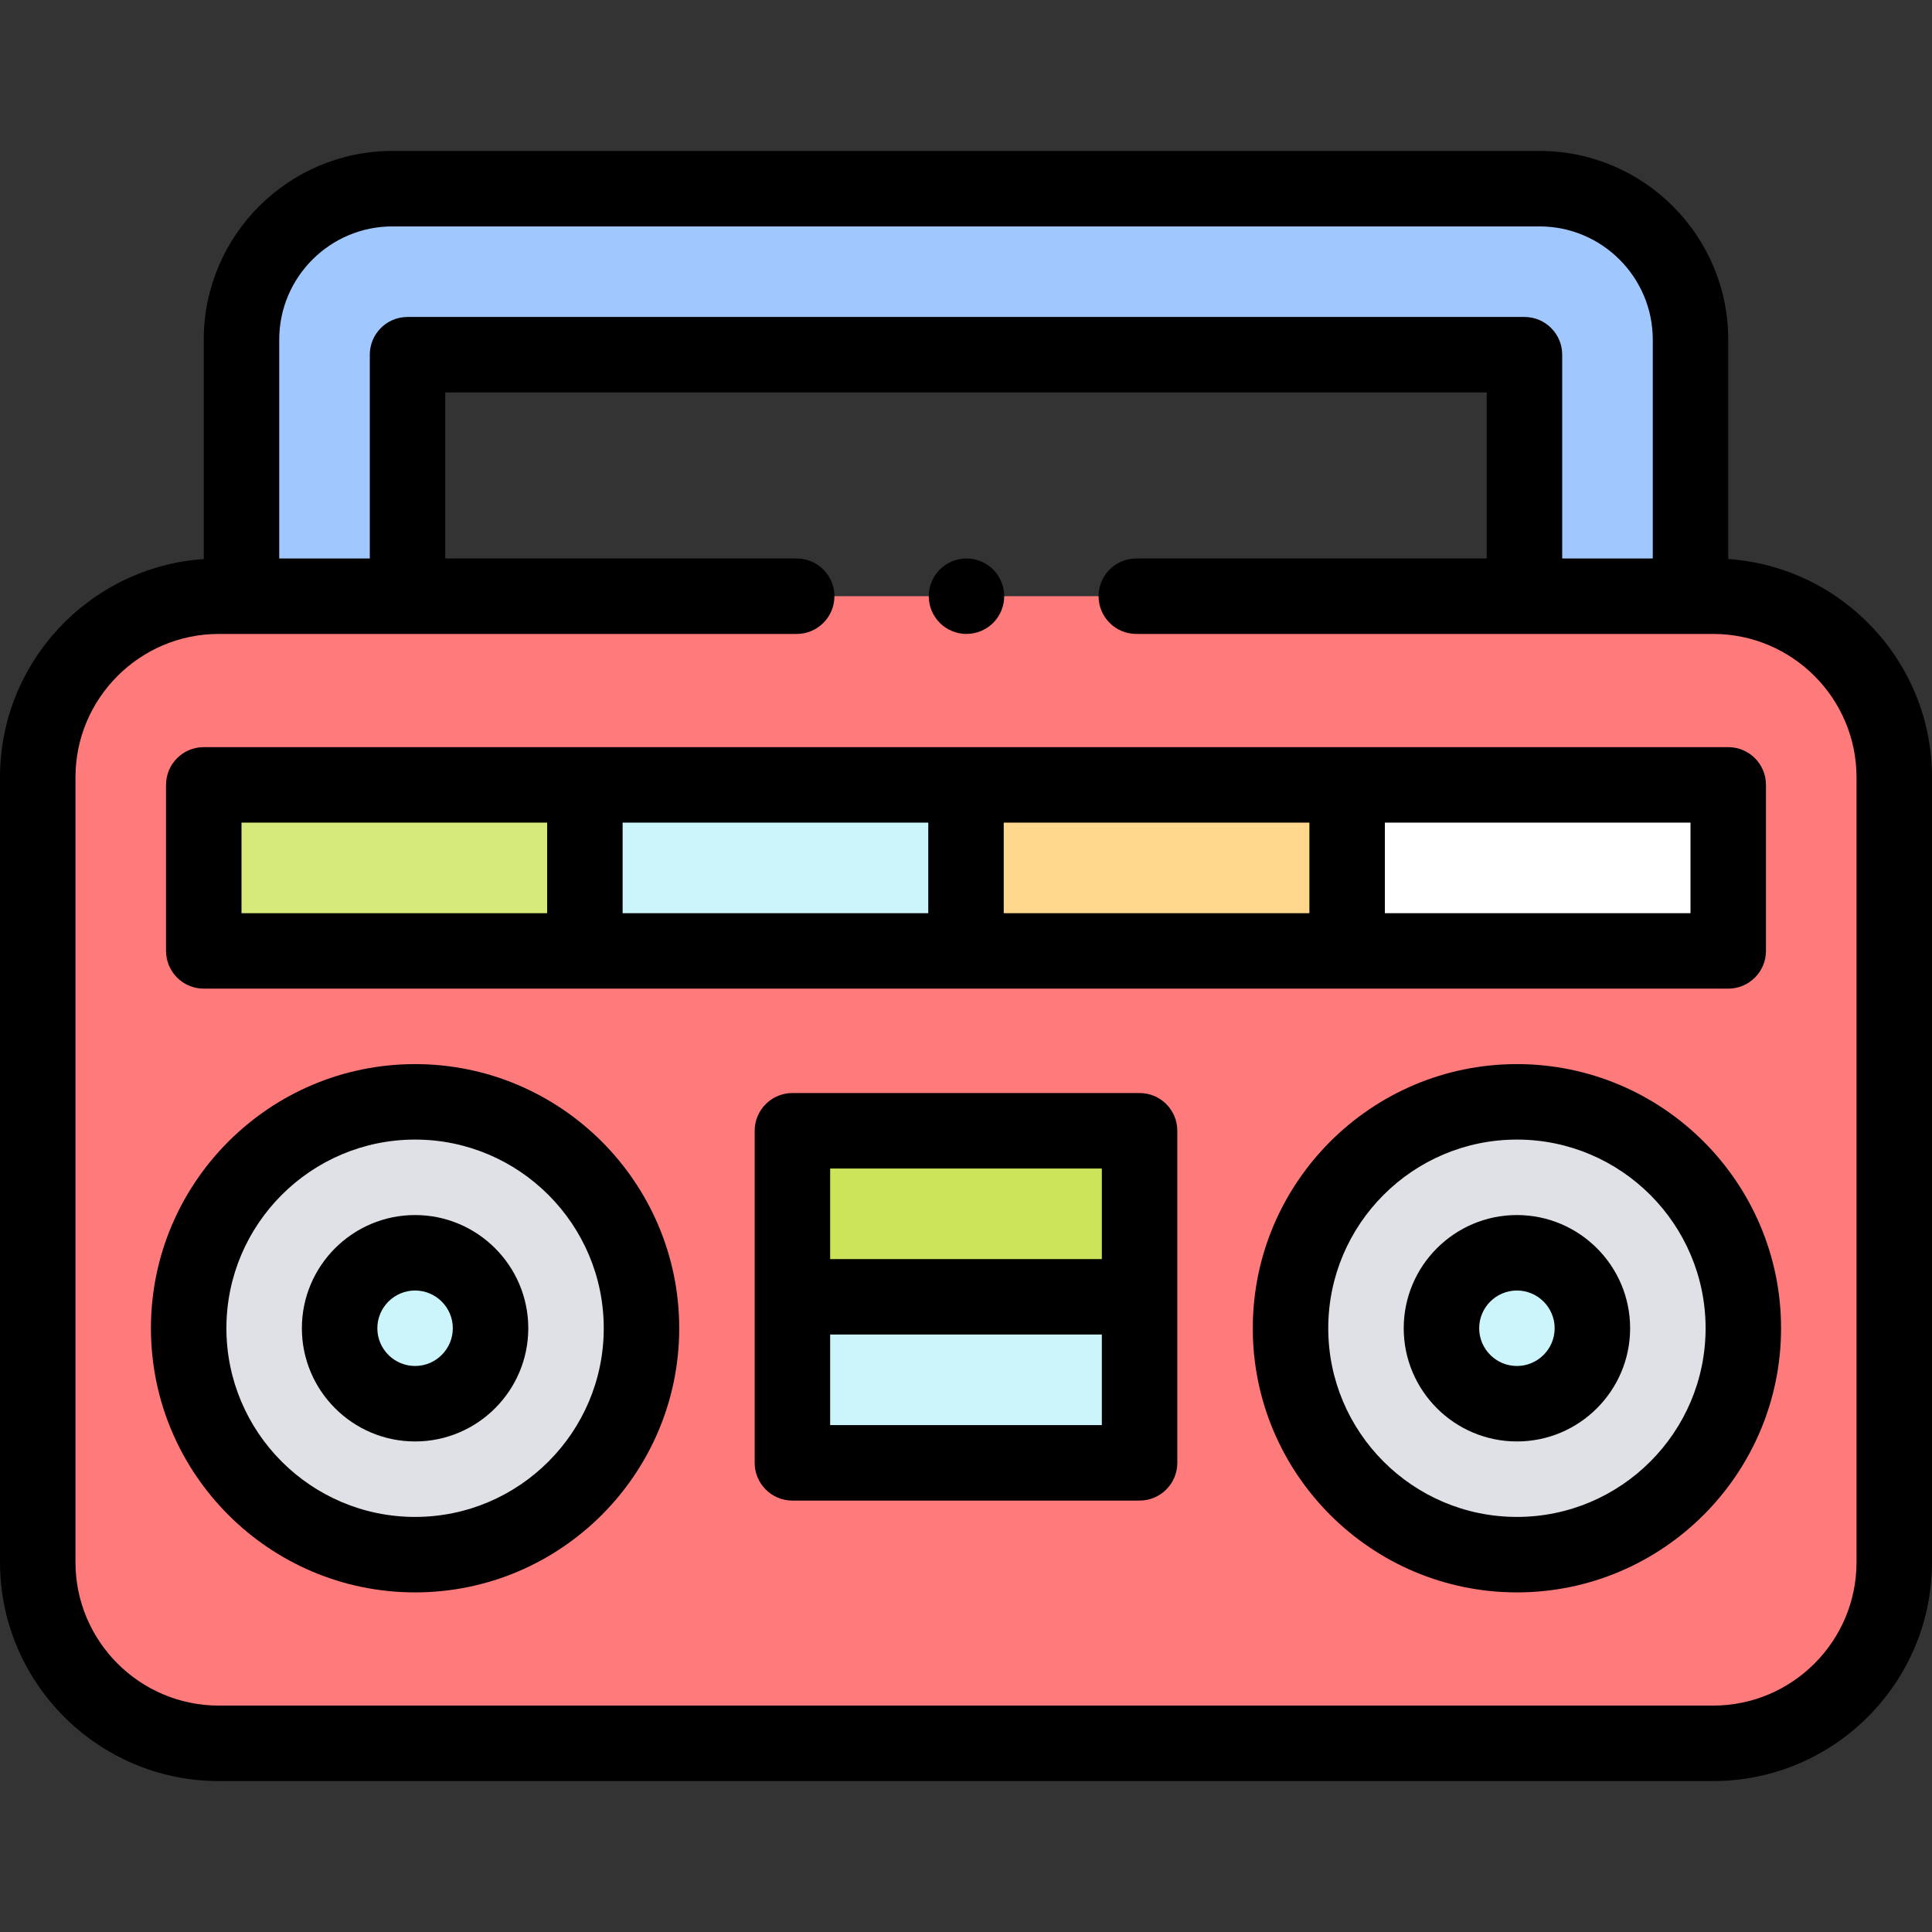 <svg id="Capa_1" enable-background="new 0 0 512 512" height="512" viewBox="0 0 512 512" width="512" xmlns="http://www.w3.org/2000/svg"><rect x="0" y="0" width="512" height="512" fill="#333333" stroke="none"/><g id="XMLID_755_"><path id="XMLID_758_" d="m408 50h-304c-22.091 0-40 17.909-40 40v68h44v-64h296v64h44v-68c0-22.091-17.909-40-40-40z" fill="#a0c8ff"/><path id="XMLID_1550_" d="m454 158h-396c-26.51 0-48 21.49-48 48v208c0 26.51 21.49 48 48 48h396c26.51 0 48-21.49 48-48v-208c0-26.51-21.49-48-48-48z" fill="#ff7a7a"/><g id="XMLID_1554_"><path id="XMLID_1565_" d="m54 208h404v44h-404z" fill="#fff"/><path id="XMLID_1716_" d="m54 208h101v44h-101z" fill="#d5ea7a"/><path id="XMLID_1780_" d="m155 208h101v44h-101z" fill="#cbf4fb"/><path id="XMLID_1781_" d="m256 208h101v44h-101z" fill="#ffd88e"/><path id="XMLID_1782_" d="m357 208h101v44h-101z" fill="#fff"/><circle id="XMLID_1564_" cx="110" cy="352" fill="#e0e1e7" r="60"/><circle id="XMLID_1562_" cx="110" cy="352" fill="#cbf4fb" r="20"/><circle id="XMLID_1561_" cx="402" cy="352" fill="#e0e1e7" r="60"/><circle id="XMLID_1560_" cx="402" cy="352" fill="#cbf4fb" r="20"/><path id="XMLID_1558_" d="m210 299.667h92v88h-92z" fill="#cbf4fb"/><path id="XMLID_1681_" d="m210 299.667h92v44h-92z" fill="#cbe459"/><path id="XMLID_1555_" d="m217 343.667h78" fill="#fff"/></g><g id="XMLID_772_"><path id="XMLID_1059_" d="m54 262h404c5.522 0 10-4.477 10-10v-44c0-5.523-4.478-10-10-10h-404c-5.522 0-10 4.477-10 10v44c0 5.523 4.478 10 10 10zm192-20h-81v-24h81zm20-24h81v24h-81zm182 24h-81v-24h81zm-384-24h81v24h-81z"/><path id="XMLID_1266_" d="m110 282c-38.598 0-70 31.402-70 70s31.402 70 70 70 70-31.402 70-70-31.402-70-70-70zm0 120c-27.57 0-50-22.43-50-50s22.43-50 50-50 50 22.43 50 50-22.43 50-50 50z"/><path id="XMLID_1302_" d="m110 322c-16.542 0-30 13.458-30 30s13.458 30 30 30 30-13.458 30-30-13.458-30-30-30zm0 40c-5.514 0-10-4.486-10-10s4.486-10 10-10 10 4.486 10 10-4.486 10-10 10z"/><path id="XMLID_1305_" d="m402 282c-38.598 0-70 31.402-70 70s31.402 70 70 70 70-31.402 70-70-31.402-70-70-70zm0 120c-27.57 0-50-22.43-50-50s22.43-50 50-50 50 22.43 50 50-22.43 50-50 50z"/><path id="XMLID_1313_" d="m402 322c-16.542 0-30 13.458-30 30s13.458 30 30 30 30-13.458 30-30-13.458-30-30-30zm0 40c-5.514 0-10-4.486-10-10s4.486-10 10-10 10 4.486 10 10-4.486 10-10 10z"/><path id="XMLID_1322_" d="m302 289.667h-92c-5.522 0-10 4.477-10 10v88c0 5.523 4.478 10 10 10h92c5.522 0 10-4.477 10-10v-88c0-5.523-4.478-10-10-10zm-10 20v24h-72v-24zm-72 68v-24h72v24z"/><path id="XMLID_1559_" d="m458 148.153v-58.153c0-27.57-22.43-50-50-50h-304c-27.57 0-50 22.43-50 50v58.153c-30.121 2.064-54 27.211-54 57.847v208c0 31.981 26.019 58 58 58h396c31.981 0 58-26.019 58-58v-208c0-30.636-23.879-55.783-54-57.847zm-354-88.153h304c16.542 0 30 13.458 30 30v58h-24v-54c0-5.523-4.478-10-10-10h-296c-5.522 0-10 4.477-10 10v54h-24v-58c0-16.542 13.458-30 30-30zm388 354c0 20.953-17.047 38-38 38h-396c-20.953 0-38-17.047-38-38v-208c0-20.953 17.047-38 38-38h153.131c5.522 0 10-4.477 10-10s-4.478-10-10-10h-93.131v-44h276v44h-92.865c-5.522 0-10 4.477-10 10s4.478 10 10 10h152.865c20.953 0 38 17.047 38 38z"/><path id="XMLID_1888_" d="m256.13 168c2.63 0 5.21-1.07 7.07-2.93 1.859-1.86 2.93-4.44 2.93-7.07s-1.07-5.21-2.93-7.07-4.44-2.93-7.07-2.93c-2.64 0-5.22 1.07-7.07 2.93-1.859 1.86-2.93 4.44-2.93 7.07s1.07 5.21 2.93 7.07c1.85 1.86 4.43 2.93 7.07 2.93z"/></g></g></svg>